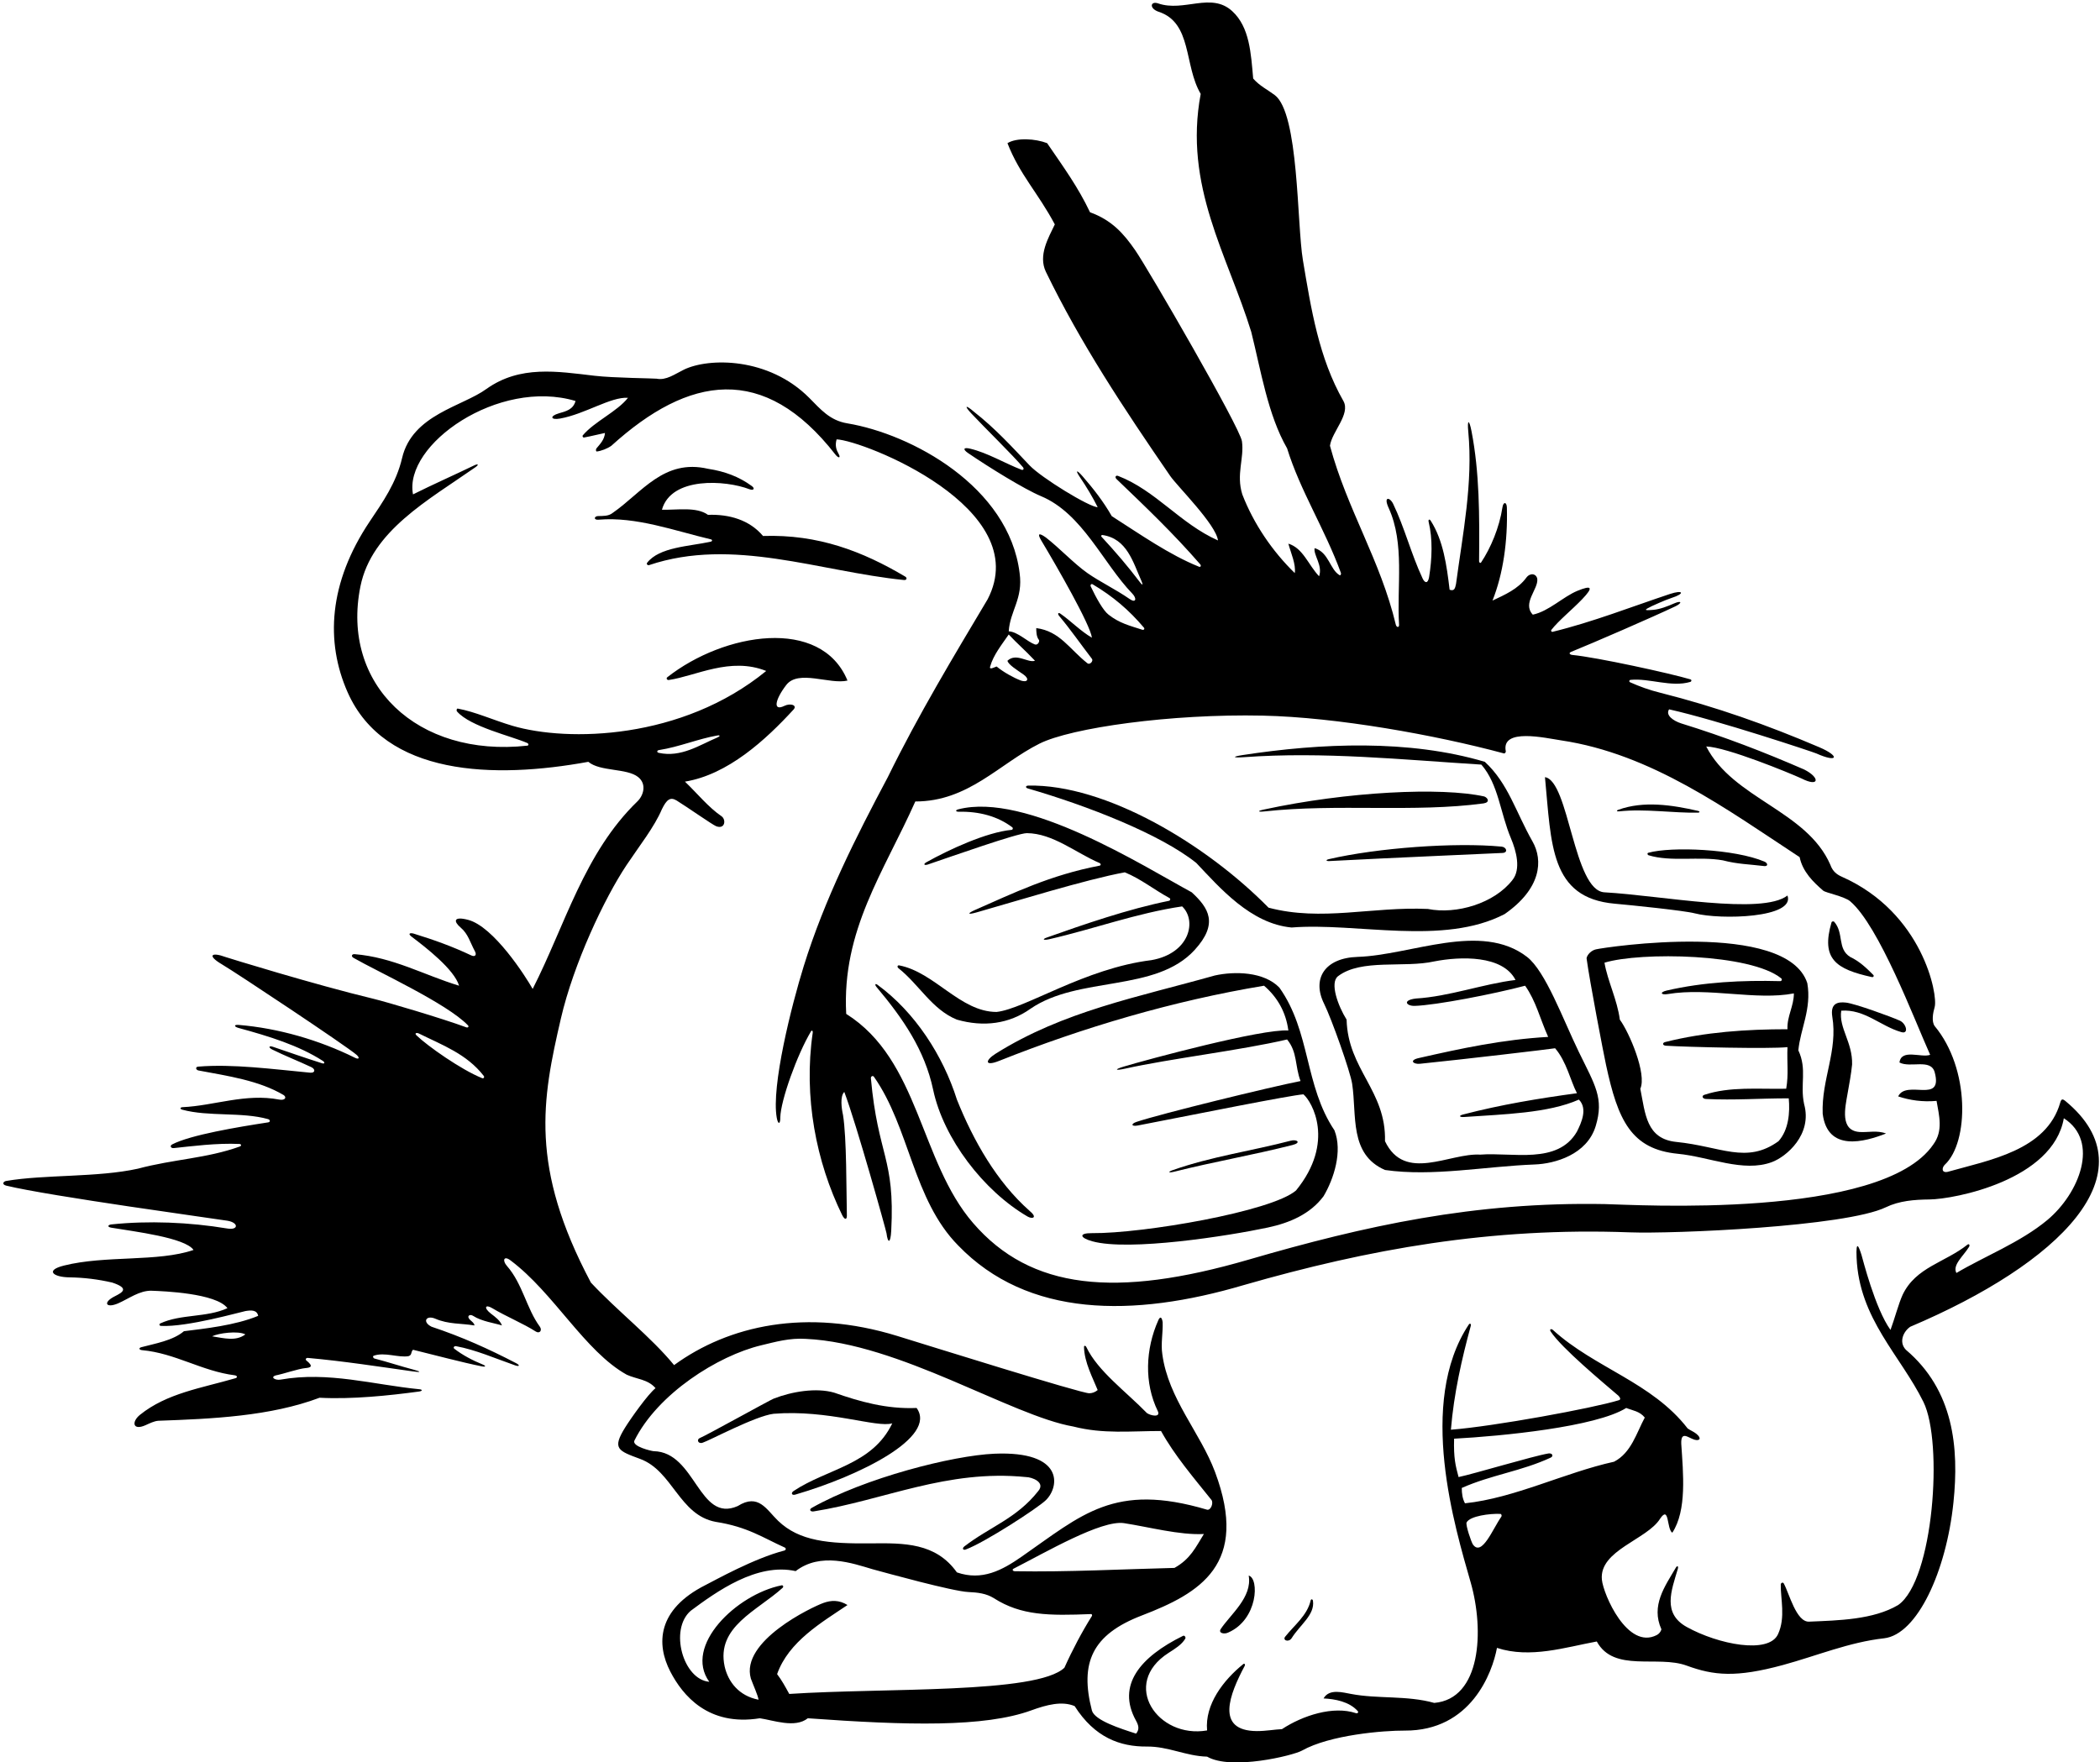 <?xml version="1.0" encoding="UTF-8"?>
<svg xmlns="http://www.w3.org/2000/svg" xmlns:xlink="http://www.w3.org/1999/xlink" width="523pt" height="439pt" viewBox="0 0 523 439" version="1.1">
<g id="surface1">
<path style=" stroke:none;fill-rule:nonzero;fill:rgb(0%,0%,0%);fill-opacity:1;" d="M 475.766 330.477 C 512.75 314.797 536.074 292.137 514.391 274.262 C 513.656 273.66 513.363 273.727 513.094 274.66 C 509.684 286.551 495.496 288.957 485.008 291.91 C 483.414 292.191 483.672 290.754 484.344 290.129 C 490.363 284.555 490.668 266.195 481.82 255.578 C 481.023 254.441 481.383 252.352 481.82 250.855 C 482.695 247.867 478.871 227.328 458.715 218.395 C 457.508 217.859 456.434 217.102 455.844 215.418 C 449.949 201.871 431.621 199.004 424.93 185.938 C 430.027 186.098 445.766 192.586 448.645 193.902 C 453.145 196.203 453.355 193.695 449.309 191.672 C 439.43 187.371 429.551 183.547 418.715 180.199 C 416.68 179.543 414.73 178.129 415.684 176.691 C 427.797 179.402 451.508 187.301 452.352 187.676 C 457.777 190.102 458.301 188.355 453.074 186.125 C 440.055 180.566 427.434 176.082 413.453 172.551 C 410.797 171.902 408.277 170.98 405.98 169.953 C 405.652 169.809 405.73 169.387 406.098 169.352 C 410.703 168.879 416.254 171.262 420.957 169.859 C 421.277 169.766 421.379 169.34 420.98 169.219 C 416.035 167.742 397.754 163.734 391.578 163.141 C 390.957 163.078 390.582 162.66 391.305 162.367 C 396.633 160.211 411.52 153.754 417.223 151.043 C 419.043 150.176 418.812 149.484 416.945 150.305 C 415.211 151.066 413.484 151.73 411.797 151.906 C 409.172 152.137 409.535 151.906 411.387 150.98 C 411.5 150.922 414.742 149.441 416.27 148.953 C 419.75 147.836 419.223 146.855 415.883 147.961 C 406.461 151.09 396.688 154.938 386.664 157.383 C 386.406 157.445 386.188 157.129 386.363 156.902 C 388.141 154.605 391.512 151.895 394.039 149.254 C 396.941 146.219 396.406 145.723 392.887 147.156 C 389.305 148.617 385.754 152.258 381.742 153.109 C 379.031 150.238 383.176 146.734 382.855 144.184 C 382.617 142.891 381.121 142.59 380.148 143.863 C 378.074 146.734 374.73 148.168 371.699 149.602 C 374.355 142.965 375.508 134.828 375.285 126.449 C 375.246 124.98 374.402 124.93 374.184 126.359 C 373.41 131.441 371.238 136.543 368.867 140.098 C 368.695 140.352 368.363 140.145 368.363 139.801 C 368.48 128.332 368.465 117.68 366.48 107.43 C 365.891 104.379 365.375 104.441 365.672 107.523 C 366.883 120.258 364.285 133.012 362.617 145.461 C 362.398 146.375 362.301 147.371 361.023 146.895 C 360.301 140.82 359.445 134.613 356.316 129.711 C 356 129.207 355.656 129.414 355.805 130.02 C 356.832 134.262 356.656 139.164 355.906 143.781 C 355.605 145.461 354.844 145.246 354.301 144.098 C 351.461 138.047 349.805 131.41 346.961 125.508 C 346.137 123.801 344.469 123.566 345.855 126.559 C 349.891 135.441 347.84 145.969 348.434 155.656 C 348.453 156.336 347.855 156.336 347.637 155.656 C 343.812 139.562 335.527 126.973 331.223 111.035 C 331.703 107.531 336.402 103.148 334.57 99.883 C 328.449 89.172 326.527 76.961 324.484 64.797 C 322.973 55.805 323.516 28.211 317.469 23.68 C 315.738 22.379 313.645 21.363 312.102 19.562 C 311.543 13.289 311.23 6.77 306.887 2.781 C 301.629 -2.051 294.867 3.074 288.43 0.848 C 286.543 0.191 286.105 2.055 288.504 2.914 C 296.953 5.629 294.828 16.285 299.031 23.387 C 294.73 46.336 305.727 63.547 311.621 82.672 C 314.012 92.23 315.766 103.387 320.547 111.676 C 323.809 122.242 329.953 131.75 333.953 142.711 C 334.055 142.988 333.84 143.395 333.656 143.289 C 331.203 141.914 330.953 137.57 327.398 136.535 C 327.078 138.285 329.469 140.836 328.516 143.547 C 325.805 140.68 324.531 136.535 320.863 135.418 C 321.504 137.809 322.777 140.52 322.461 142.75 C 316.883 137.332 312.199 130.438 309.391 123.148 C 307.816 118.09 309.91 114.184 309.301 109.906 C 308.812 106.449 286.012 67.102 282.727 62.34 C 279.828 58.145 276.883 54.84 271.465 52.871 C 268.477 46.574 264.93 41.715 260.785 35.66 C 257.918 34.543 253.234 34.223 250.906 35.66 C 253.934 43.469 258.555 48.09 262.699 55.898 C 261.105 59.242 258.516 63.605 260.469 67.691 C 269.027 85.367 279.863 101.727 291.418 118.531 C 293.195 121.121 302.855 130.637 303.336 134.621 C 293.922 130.438 287.871 122.195 278.484 118.555 C 277.859 118.312 277.574 118.859 278.078 119.344 C 285.309 126.277 292.176 132.812 298.902 140.559 C 299.211 140.914 299.016 141.328 298.605 141.164 C 291.223 138.199 283.98 133.098 276.883 128.566 C 274.785 124.902 272.348 121.785 269.613 118.637 C 268.184 116.992 267.699 117.004 268.941 118.84 C 270.578 121.262 272.105 123.797 273.375 126.336 C 271.305 126.336 259.359 119.023 256.406 115.918 C 251.988 111.266 247.859 106.715 242.562 102.566 C 240.586 100.855 239.965 100.91 241.922 103.004 C 245.109 106.41 252.281 113.414 254.758 116.371 C 255.129 116.82 254.793 117.156 254.422 117.016 C 250.301 115.438 245.922 112.77 241.574 111.75 C 239.969 111.371 239.703 111.91 241.113 112.867 C 246.328 116.426 255.121 121.859 259.262 123.59 C 269.625 127.93 274.676 140.281 282.012 147.875 C 283.145 149.047 282.961 150.34 281.305 149.191 C 277.84 146.785 273.945 144.934 270.824 142.75 C 267.441 140.367 263.855 136.504 260.465 133.879 C 258.828 132.711 258.219 132.785 259.344 134.664 C 263.223 141.125 271.535 155.602 271.941 158.844 C 269.195 157.277 266.664 154.637 264.086 152.859 C 263.52 152.469 263.328 152.895 263.793 153.445 C 266.594 156.766 269.207 160.551 271.941 164.105 C 272.359 164.602 271.465 165.699 270.824 165.219 C 266.363 161.715 263.992 157.23 258.078 156.453 C 258.078 157.172 258.078 158.605 258.75 159.41 C 258.973 159.684 258.512 160.805 257.719 160.52 C 255.895 159.871 253.441 157.363 251.223 157.254 C 251.543 152.152 254.828 149.164 253.934 142.75 C 251.277 121.18 226.98 108.102 211.004 105.449 C 206.66 104.73 204.367 101.953 201.57 99.137 C 191.41 88.906 176.477 89.074 170.316 92.082 C 168.035 93.199 165.906 94.812 163.508 94.328 C 163.062 94.238 152.781 94.152 148.055 93.598 C 138.777 92.512 129.527 90.941 121.184 96.855 C 115.188 101.258 102.703 103.246 100.148 114.062 C 98.699 120.301 95.301 125.086 92.074 129.902 C 81.832 145.199 81.02 159.891 86.574 172.438 C 95.844 193.379 123.078 194.051 146.523 189.762 C 149.449 192.238 156.113 191.297 158.934 193.562 C 161.133 195.332 160.242 198.172 158.758 199.605 C 145.461 212.461 140.719 230.527 132.66 246.336 C 130.875 243.172 122.953 230.785 116.562 229.121 C 112.902 228.172 112.898 229.508 114.754 231.078 C 116.602 232.648 117.078 234.742 118.281 236.965 C 118.785 237.898 118.293 238.426 117.348 237.977 C 112.715 235.781 108.152 234.137 103.059 232.566 C 102.262 232.32 101.383 232.469 102.547 233.348 C 106.027 235.977 113.137 241.473 114.332 245.535 C 105.488 242.84 97.914 238.449 88.293 237.672 C 87.684 237.621 87.324 238.18 88.043 238.598 C 93.918 241.98 111.297 249.938 116.531 255.391 C 116.855 255.727 116.57 256.062 116.102 255.891 C 110.047 253.648 96.18 249.555 93.09 248.812 C 78.242 245.242 56.645 238.562 56.227 238.406 C 52.621 237.07 51.523 237.996 55.223 240.18 C 58.922 242.363 86.145 260.465 88.785 262.738 C 89.648 263.48 89.434 263.996 88.406 263.484 C 79.516 259.074 69.281 256.105 59.422 255.297 C 58.223 255.199 58.238 255.738 59.43 256.062 C 67.008 258.125 74.398 260.402 80.395 264.258 C 80.988 264.641 80.863 265.062 80.211 264.855 C 76.129 263.562 71.746 262.039 67.996 260.758 C 66.914 260.387 66.816 260.941 67.789 261.426 C 70.965 263.008 74.328 264.301 77.531 265.816 C 78.629 266.34 78.492 267.316 77.25 267.199 C 67.809 266.305 57.895 264.977 49.359 265.691 C 48.59 265.754 48.758 266.52 49.441 266.648 C 56.816 268.031 64.543 269.145 70.668 272.789 C 71.465 273.367 70.965 274.164 69.551 273.902 C 61.148 272.281 53.289 275.434 45.469 275.789 C 44.84 275.816 44.762 276.242 45.379 276.41 C 51.938 278.203 60.215 276.93 66.75 278.762 C 67.328 278.922 67.363 279.484 66.789 279.574 C 59.215 280.734 47.438 282.695 42.891 285.059 C 42.191 285.422 42.578 286.059 43.273 285.984 C 47.688 285.516 54.039 284.688 59.613 284.953 C 60.121 284.98 60.191 285.414 59.734 285.582 C 51.457 288.57 43.395 288.699 34.332 291.113 C 24.32 293.324 11.043 292.539 1.543 294.168 C 0.758 294.301 0.426 295.059 1.555 295.336 C 12.289 297.945 53.906 303.617 56.637 304.074 C 59.465 304.547 59.441 306.484 56.609 306.012 C 47.102 304.43 36.914 304.027 27.734 304.996 C 26.898 305.086 26.605 305.621 27.727 305.809 C 33.52 306.777 46.062 308.281 48.199 311.355 C 39.34 314.398 26.281 312.637 15.898 315.25 C 11.16 316.441 13.25 318.129 17.285 318.18 C 21.012 318.23 24.539 318.691 27.957 319.48 C 32.25 320.91 30.605 321.887 28.559 322.914 C 25.508 324.453 26.395 325.965 29.43 324.652 C 32.043 323.52 34.762 321.406 37.801 321.516 C 40.652 321.617 53.84 322.117 56.645 325.855 C 51.395 328.254 45.02 327.27 39.902 329.664 C 39.582 329.816 39.68 330.254 40.082 330.273 C 46.578 330.621 60.027 326.77 61.109 326.578 C 62.648 326.312 64.02 326.309 64.293 327.77 C 58.555 330.16 50.906 330.953 45.809 331.594 C 43.066 333.941 38.512 334.688 35.199 335.578 C 34.469 335.777 34.645 336.25 35.391 336.316 C 43.617 337.059 50.285 341.543 58.418 342.57 C 59.09 342.652 59.238 343.129 58.621 343.309 C 50.148 345.777 41.574 347.02 34.867 352.418 C 32.711 354.156 33.035 356.438 36.242 355.004 C 37.277 354.539 38.391 353.977 39.434 353.902 C 52.82 353.426 67.32 352.789 79.59 348.168 C 87.672 348.594 96.891 347.629 104.324 346.625 C 105.246 346.504 105.285 346.129 104.426 346.047 C 93.059 344.938 81.77 341.547 69.848 343.656 C 68.434 343.906 66.949 342.867 69.176 342.496 C 70.066 342.348 74.496 340.91 76.035 340.785 C 77.445 340.672 78.121 340.348 76.277 338.863 C 76.004 338.645 76.203 338.203 76.66 338.246 C 85.594 339.051 94.25 340.402 102.934 341.621 C 104.926 341.902 104.891 341.672 103.039 341.184 C 99.77 340.324 96.719 339.293 93.277 338.402 C 92.918 338.309 92.77 337.812 93.074 337.703 C 95.812 336.734 99.164 338.238 101.742 337.809 C 102.699 337.488 102.223 336.852 102.859 336.215 C 108.23 337.523 115.113 339.375 119.961 340.344 C 121.008 340.555 121.082 340.242 120.238 339.898 C 117.699 338.867 115.215 337.559 113.156 335.969 C 112.789 335.688 113.094 335.238 113.594 335.328 C 118.434 336.215 123.359 338.383 128.301 340.105 C 129.379 340.48 129.547 340.082 128.555 339.566 C 121.672 335.98 115.004 332.984 107.48 330.477 C 105.074 329.273 106.133 327.5 108.422 328.484 C 111.707 329.898 114.812 329.602 118.156 330.16 C 118.156 329.645 117.582 329.234 117.117 328.812 C 116.066 327.859 116.977 327.207 117.855 327.785 C 119.953 329.164 123.336 329.602 125.012 330.16 C 124.531 328.883 123.336 328.047 122.281 327.23 C 120.375 325.754 120.871 324.832 122.551 325.836 C 126.172 327.996 130.426 329.73 133.402 331.656 C 134.41 332.309 135.113 331.367 134.422 330.43 C 131.121 325.941 130.18 319.816 126.23 315.312 C 125.066 313.98 125.469 312.699 127.117 313.934 C 137.93 322.016 145.598 336.586 156.086 342.43 C 158.496 343.547 161.344 343.543 163.258 345.777 C 161.305 347.371 157.16 353.227 155.707 355.555 C 152.371 360.906 153.938 361.371 159.445 363.414 C 167.547 366.418 169.152 377.406 178.234 379.082 C 186.211 380.324 189.934 383.012 195.441 385.477 C 195.809 385.641 195.758 386.117 195.344 386.227 C 187.742 388.199 178.234 393.547 175.715 394.82 C 163.586 400.938 163.422 409.574 166.934 416.367 C 170.012 422.312 176.387 430.078 189.23 428.008 C 192.578 428.484 197.996 430.555 201.184 428.008 C 225.992 429.797 245.18 430.289 256.844 426.039 C 260.672 424.645 264.496 423.645 267.637 424.977 C 272.645 432.844 279.004 435.105 285.605 435.051 C 290.992 435 295.352 437.434 300.625 437.566 C 306.641 441.051 322.055 437.297 324.262 436.055 C 331.246 432.137 344.547 431.051 349.848 431.078 C 366.344 431.172 371.672 416.637 372.816 410.477 C 381.105 413.188 389.867 410.316 397.676 408.883 C 401.941 416.699 412.797 412.223 420.07 414.895 C 426.82 417.371 432.375 417.91 444.012 414.75 C 452.438 412.461 460.539 409.047 469.23 408.086 C 477.492 407.141 484.719 391.406 486.5 374.262 C 487.922 360.617 486.574 346.305 474.648 336.215 C 472.758 334.223 474.152 331.531 475.766 330.477 Z M 52.82 332.867 C 54.41 332.07 59.312 331.426 61.105 332.391 C 58.742 334.16 55.848 333.348 52.82 332.867 Z M 120.078 268.562 C 114.832 266.457 106.48 260.559 103.742 257.918 C 103.105 257.301 103.836 257.195 104.328 257.441 C 110.223 260.359 116.211 262.516 120.469 267.988 C 120.715 268.301 120.465 268.719 120.078 268.562 Z M 274.305 133.676 C 274.156 133.516 274.32 133.23 274.547 133.266 C 280.688 134.156 282.16 140.004 284.305 144.785 C 284.715 145.699 284.543 145.867 283.992 145.145 C 280.879 141.035 277.797 137.449 274.305 133.676 Z M 271.648 146.082 C 271.469 145.703 271.789 145.352 272.105 145.535 C 277.184 148.547 281.191 151.965 284.895 156.348 C 285.148 156.645 284.871 156.988 284.5 156.867 C 281.367 155.852 278.789 155.242 276.086 153.109 C 274.738 152.094 272.934 148.809 271.648 146.082 Z M 258.875 185.238 C 266.754 181.293 291.594 177.766 314.488 178.258 C 332.914 178.652 357.477 183.07 374.559 187.672 C 374.777 187.73 375.062 187.363 375.016 187.141 C 373.809 181.234 384.906 183.844 388.793 184.422 C 411.289 187.773 430.086 201.613 448.195 213.508 C 448.953 217.184 451.637 219.754 454.062 221.852 C 454.684 222.391 459.309 223.266 460.785 224.504 C 467.977 230.637 476.695 253.809 480.703 262.75 C 478.473 263.547 473.531 261.156 473.055 264.66 C 475.766 266.094 480.824 263.605 481.82 267.051 C 484.012 275.16 474.809 268.805 472.734 273.105 C 475.605 274.062 478.793 274.539 482.297 274.223 C 482.914 277.848 484.012 281.633 481.5 285.059 C 468.684 303.895 406.789 300.066 399.719 299.93 C 367.168 299.309 339.91 305.34 310.992 313.758 C 277.82 323.418 256.691 321.246 242.355 304.66 C 229.012 289.23 229.016 264.051 210.746 252.551 C 209.629 231.672 220.148 217.172 227.957 199.641 C 241.176 199.641 248.812 190.281 258.875 185.238 Z M 257.758 164.582 C 256.004 165.219 253.137 162.512 250.906 164.582 C 251.062 165.516 253.305 166.906 254.859 167.988 C 256.484 169.129 255.926 170.078 254.254 169.523 C 252.34 168.785 249.949 167.449 248.195 166.016 C 247.719 166.176 246.266 166.992 246.602 166.016 C 247.398 163.148 249.473 160.598 251.223 158.047 C 253.453 160.438 255.047 161.715 257.758 164.582 Z M 193.789 378.828 C 190.875 376.023 188.91 371.883 183.715 375.156 C 173.973 379.422 173.309 361.688 162.801 361.477 C 162.34 361.469 157.32 360.316 157.996 358.844 C 163.793 347.172 178.801 337.68 189.586 335.102 C 193.051 334.273 196.66 333.227 200.707 333.504 C 223.949 334.562 251.82 352.641 267.32 355.34 C 274.809 357.25 281.504 356.453 289.152 356.453 C 292.496 362.508 297.277 368.086 301.742 373.664 C 302.238 374.461 301.543 376.254 300.625 376.055 C 277.48 369.184 269.457 377.324 254.387 387.789 C 249.582 391.129 244.566 393.848 238.316 391.672 C 233.039 384.254 225.109 384.355 216.883 384.441 C 206.34 384.551 199.09 383.918 193.789 378.828 Z M 299.828 382.109 C 297.758 385.457 296.48 388.324 292.496 390.555 C 279.762 390.863 265.848 391.613 252.738 391.383 C 252.23 391.375 252.004 390.965 252.418 390.754 C 260.453 386.656 274.246 378.586 279.91 379.402 C 286.125 380.355 293.773 382.43 299.828 382.109 Z M 265.09 415.418 C 258.191 421.969 220.352 420.379 196.562 421.949 C 195.605 420.199 194.648 418.445 193.535 417.012 C 196.402 408.883 204.691 404.102 211.066 399.801 C 208.949 398.492 206.98 398.594 205.07 399.281 C 202.242 400.297 184.328 408.797 187 418.125 C 187.641 419.879 188.754 422.27 188.914 423.387 C 183.973 422.43 181.324 418.883 180.469 415.098 C 178.336 405.203 188.57 401.27 194.906 395.516 C 195.203 395.25 195.027 394.816 194.652 394.895 C 183.406 397.16 170.176 409.969 176.645 418.922 C 170.141 418.383 166.613 405.922 172.02 401.234 C 178.438 396.473 188.496 389.203 198.156 391.352 C 204.371 386.574 212.301 389.402 217.281 390.875 C 220.785 391.832 237.301 396.395 241.184 396.562 C 243.465 396.66 245.668 396.918 247.531 398.105 C 254.32 402.438 261.215 402.48 271.762 402.051 C 271.926 402.043 272.047 402.367 271.938 402.535 C 269.496 406.414 267.074 410.988 265.09 415.418 Z M 373.898 377.809 C 371.816 380.727 369.07 387.84 366.832 384.727 C 366.43 384.168 364.949 379.82 365.254 379.227 C 366.086 377.621 371.066 376.977 373.664 377.102 C 373.941 377.117 374.074 377.562 373.898 377.809 Z M 364.848 374.461 C 364.246 373.352 364.051 372.07 364.051 370.637 C 371.523 367.332 378.863 366.488 386.191 363.086 C 386.992 362.715 386.605 361.883 385.613 362.051 C 381.832 362.68 367.078 367.129 363.254 367.926 C 362.496 365.098 362 363.207 362.141 358.367 C 374.051 357.727 397.457 355.438 405.008 350.715 C 406.602 351.352 408.355 351.512 409.629 353.105 C 407.559 356.93 406.281 361.871 401.98 364.102 C 389.711 366.812 377.121 373.188 364.848 374.461 Z M 470.824 331.273 C 466.98 325.953 463.887 313.5 463.605 312.605 C 462.957 310.543 462.184 308.641 462.379 313.266 C 463.008 328.527 473.305 337.602 479.027 349.215 C 483.992 359.289 481.555 393.668 472.734 399.801 C 466.52 403.465 457.914 403.625 450.586 403.941 C 447.359 404.141 445.586 396.848 444.25 394.438 C 444.016 394.008 443.508 394.301 443.496 394.68 C 443.426 398.25 444.734 402.848 442.82 407.051 C 440.516 412.121 427.91 409.613 420.09 405.277 C 413.965 401.883 416.234 396.262 417.852 390.82 C 418.062 390.105 417.727 389.883 417.359 390.504 C 414.633 395.16 411.102 399.949 413.773 405.855 C 413.598 406.473 413.176 406.988 412.621 407.277 C 405.309 411.066 399.305 397.16 398.945 393.484 C 398.23 386.148 410.238 383.512 413.453 378.285 C 415.785 374.859 415.047 380.836 416.48 381.793 C 420.148 376.215 419.191 366.973 418.715 359.641 C 418.594 356.293 420.445 358.148 421.984 358.609 C 423.305 359.008 423.891 358.281 422.441 357.125 C 421.809 356.617 420.996 356.309 420.305 355.816 C 411.406 344.309 397.188 340.777 386.754 331.285 C 386.352 330.918 385.797 331.062 386.211 331.695 C 388.895 335.789 399.227 344.371 403.094 347.688 C 403.535 348.168 403.734 348.664 403.094 348.805 C 396.734 350.762 372.059 355.305 361.344 356.133 C 362.086 347.078 364.074 338.434 366.273 330.336 C 366.438 329.742 366.094 329.496 365.777 329.969 C 352.887 349.488 362.387 380.574 366.273 394.184 C 369.719 406.23 368.812 423.188 357.199 424.184 C 350.348 422.27 343.176 423.227 336.48 421.949 C 334.57 421.633 331.062 420.516 329.629 423.066 C 332.453 423.207 336.031 423.848 338.141 426.215 C 338.41 426.516 338.102 426.875 337.703 426.738 C 332.051 424.844 324.48 427.293 319.27 430.715 C 317.488 430.789 315.223 431.211 312.996 431.199 C 302.547 431.137 306.262 421.965 309.977 414.98 C 310.184 414.594 309.926 414.27 309.637 414.508 C 304.684 418.516 300.023 424.559 300.625 431.035 C 288.312 433.188 278.965 419.457 291.027 411.723 C 292.648 410.684 294.301 409.676 295.18 408.195 C 295.402 407.82 294.984 407.301 294.641 407.473 C 283.934 412.742 278.07 419.789 282.895 428.555 C 283.504 429.66 283.883 430.727 282.938 431.832 C 278.953 430.555 272.656 428.543 271.941 426.094 C 268.871 414.203 271.969 407.164 284.355 402.41 C 298.875 396.832 311.203 389.676 302.605 366.668 C 298.926 356.816 290.969 348.441 289.473 337.328 C 289.066 334.723 289.66 331.957 289.555 329.344 C 289.359 328.027 288.926 327.855 288.484 328.84 C 285.266 336.047 284.914 344.48 288.355 351.512 C 289.094 353.148 286.602 352.648 285.645 351.992 C 280.434 346.629 273.406 341.543 270.562 335.566 C 270.363 335.148 269.965 335.109 269.973 335.52 C 270.031 339.328 272.223 343.375 273.375 346.254 C 272.68 346.828 271.973 347.043 271.266 347.051 C 269.223 347.066 231.27 335.18 223.414 332.762 C 200.793 325.801 181.469 330.137 167.879 340.039 C 162.141 333.027 153.695 326.492 147.16 319.48 C 131.848 290.637 134.996 273.93 139.684 253.719 C 142.859 240.012 150.523 223.754 156.062 215.453 C 159.223 210.719 162.98 205.984 164.852 201.555 C 166.012 199.195 166.914 198.434 168.512 199.402 C 170.793 200.789 177.488 205.488 178.379 205.816 C 180.629 206.637 180.859 204.113 179.684 203.312 C 176.41 201.082 173.617 197.594 170.586 194.699 C 181.266 192.949 190.664 184.344 197.68 176.691 C 198.555 175.656 196.867 175.086 195.348 175.828 C 192.402 177.266 193.012 174.273 195.82 170.621 C 198.836 166.703 206.703 170.578 211.066 169.523 C 204.484 153.543 180.297 157.605 166.191 168.695 C 165.848 168.969 166.102 169.445 166.582 169.379 C 173.285 168.398 181.879 163.551 190.824 167.133 C 169.82 184.316 141.371 184.848 127.625 180.789 C 122.844 179.375 118.348 177.301 114.004 176.504 C 113.738 176.457 113.594 176.961 113.84 177.242 C 117.18 181.043 127.367 183.344 131.301 185.074 C 131.727 185.262 131.672 185.699 131.336 185.738 C 103.867 188.762 84.828 170.457 89.766 146.051 C 92.559 132.254 106.613 124.617 118.379 116.398 C 119.332 115.73 119.125 115.422 118.051 115.945 C 113.199 118.297 107.816 120.668 102.859 123.148 C 100.477 110.77 124.148 94.148 143.336 99.883 C 142.75 102.031 140.965 102.441 139.195 102.953 C 136.836 103.637 137.102 104.688 139.492 104.258 C 145.723 103.141 152.078 98.812 156.402 99.086 C 153.715 102.52 148.086 104.977 145.16 108.422 C 144.965 108.648 145.172 109.031 145.461 108.98 C 147.309 108.641 149.285 108.125 150.668 107.848 C 150.535 109.531 149.461 110.586 148.547 111.691 C 148.34 111.945 148.387 112.492 148.648 112.461 C 149.734 112.332 151.281 111.742 152.262 111.035 C 171.551 93.539 190.242 90.383 208.043 113.211 C 208.824 114.215 209.461 114.121 208.848 113.047 C 208.301 112.094 207.906 111.016 208.355 109.441 C 214.977 109.703 257.797 126.539 245.965 149.281 C 237.52 163.465 228.754 177.969 221.105 193.586 C 213.285 208.301 205.387 223.848 200.156 240.699 C 197.129 250.449 192.035 270.625 193.453 278.445 C 193.797 280.32 194.371 279.941 194.328 278.344 C 194.441 274.07 198.504 262.734 201.98 256.895 C 202.188 256.547 202.477 256.781 202.41 257.227 C 200.074 273.27 203.285 289.449 209.727 302.641 C 210.383 303.953 211.004 303.945 210.906 302.449 C 210.77 296.734 210.875 283.418 209.949 277.73 C 209.598 276.156 209.152 273.105 210.27 271.992 C 213.297 279.961 220.738 306.664 220.789 307.219 C 221.074 309.617 221.781 309.988 221.961 306.531 C 222.914 288.348 218.66 288.027 216.895 268.602 C 216.852 268.09 217.383 267.832 217.66 268.23 C 226.562 280.926 227.355 298.805 238.633 310.238 C 255.953 328.195 282.172 328.246 309.711 320.117 C 340.852 311.156 371.266 305.668 405.926 306.969 C 416.77 307.375 459.629 305.559 469.652 300.727 C 472.996 299.113 476.727 298.816 480.523 298.777 C 486.77 298.715 511.301 293.953 513.992 278.547 C 523.004 284.312 517.828 297.273 509.875 303.906 C 503.23 309.449 494.121 312.996 487.238 317.09 C 486.188 315.117 488.934 312.926 490.375 310.609 C 490.68 310.117 490.359 309.742 489.996 310.031 C 484.379 314.504 477.145 315.621 473.852 322.508 C 472.855 324.66 471.781 328.723 470.824 331.273 Z M 164.113 186.84 C 169.176 186.047 173.887 184.031 178.633 183.207 C 179.402 183.07 179.41 183.391 178.633 183.719 C 174.289 185.535 169.641 188.758 164.066 187.527 C 163.539 187.41 163.566 186.926 164.113 186.84 "/>
<path style=" stroke:none;fill-rule:nonzero;fill:rgb(0%,0%,0%);fill-opacity:1;" d="M 225.43 143.617 C 214.812 137.328 203.781 133.055 190.027 133.508 C 186.684 129.523 181.621 128.047 176.324 128.246 C 173.453 126.176 168.676 127.062 164.852 126.973 C 167.156 118.676 180.695 119.578 186.645 121.863 C 187.695 122.266 188.086 121.688 187.234 121.066 C 184.039 118.73 180.48 117.402 176.324 116.773 C 165.328 114.223 159.91 122.672 152.578 127.77 C 151.559 128.609 150.102 128.516 148.953 128.547 C 147.934 128.578 147.754 129.598 149.137 129.449 C 158.465 128.66 168.004 132.215 177.059 134.352 C 177.453 134.445 177.426 134.836 176.996 134.93 C 171.656 136.109 164.215 136.246 161.164 140.188 C 160.934 140.488 161.285 140.891 161.656 140.766 C 182.48 133.742 204.141 142.363 225.129 144.477 C 225.809 144.547 226.008 143.961 225.43 143.617 "/>
<path style=" stroke:none;fill-rule:nonzero;fill:rgb(0%,0%,0%);fill-opacity:1;" d="M 255.988 196.398 C 270.703 200.66 288.895 207.73 297.918 214.941 C 303.812 221.156 311.465 230.078 321.66 231.035 C 337.895 229.742 359.43 235.656 374.73 227.688 C 383.867 221.32 384.34 214.305 381.672 209.609 C 377.465 202.203 375.641 195.176 369.789 189.762 C 350.895 184.16 329.051 185.078 309.438 188.086 C 306.719 188.5 307.043 188.809 309.852 188.605 C 329.535 187.18 349.273 189.234 368.926 190.457 C 373.227 195.398 373.613 202.512 376.324 208.883 C 377.598 211.91 378.871 216.535 376.641 219.242 C 372.18 224.98 362.777 227.848 355.605 226.414 C 341.742 225.777 329.152 229.602 315.926 226.094 C 300.328 210.23 275.348 195.32 256.125 195.684 C 255.402 195.695 255.305 196.203 255.988 196.398 "/>
<path style=" stroke:none;fill-rule:nonzero;fill:rgb(0%,0%,0%);fill-opacity:1;" d="M 402.152 225.105 C 406.188 225.461 419.445 226.816 422.07 227.504 C 428.516 229.18 447.164 228.66 445.168 223.066 C 438.777 228.004 413.785 223.07 399.59 222.27 C 391.879 221.871 390.785 194.48 384.77 193.586 C 386.379 210.32 385.988 223.676 402.152 225.105 "/>
<path style=" stroke:none;fill-rule:nonzero;fill:rgb(0%,0%,0%);fill-opacity:1;" d="M 369.664 198.398 C 358.984 196.023 335.48 197.164 314.766 201.652 C 313.059 202.02 313.203 202.309 314.973 202.113 C 332.98 200.141 352.348 202.441 369.469 200.121 C 371.164 199.859 370.559 198.738 369.664 198.398 "/>
<path style=" stroke:none;fill-rule:nonzero;fill:rgb(0%,0%,0%);fill-opacity:1;" d="M 231.133 215.324 C 236.996 213.332 253.422 207.52 255.727 207.531 C 262.211 207.562 268 212.484 273.824 214.965 C 274.207 215.129 274.227 215.555 273.859 215.625 C 261.566 217.98 252.465 222.43 242.789 226.684 C 241.16 227.398 240.605 228.012 243.254 227.262 C 252.859 224.539 270.367 219.086 280.129 217.289 C 284.109 218.914 287.496 221.66 291.262 223.703 C 291.566 223.867 291.469 224.32 291.109 224.391 C 281.027 226.418 269.805 230.301 260.738 233.52 C 259.43 233.98 259.871 234.281 261.309 233.953 C 272.426 231.41 282.98 227.469 294.41 225.777 C 298.133 229.328 296.324 237.477 286.762 239.164 C 270.168 241.195 255.367 251.273 248.195 252.07 C 239.152 252.07 232.793 242.18 223.957 240.473 C 223.496 240.383 223.371 240.863 223.766 241.18 C 228.91 245.246 232.102 251.469 238.316 253.984 C 245.008 255.895 251.344 255.039 256.641 251.273 C 268.672 243.012 287.824 247.273 297.547 236.602 C 303.496 230.066 301.062 226.203 296.801 222.27 C 284.715 215.723 255.555 197.199 238.633 201.605 C 237.863 201.805 238.004 202.219 238.797 202.199 C 243.785 202.09 248.453 203.297 252.105 206.078 C 252.348 206.266 252.246 206.684 251.945 206.711 C 245.676 207.305 236.375 211.609 230.758 214.754 C 229.816 215.281 230.184 215.648 231.133 215.324 "/>
<path style=" stroke:none;fill-rule:nonzero;fill:rgb(0%,0%,0%);fill-opacity:1;" d="M 403.219 202.109 C 409.703 201.395 416.832 202.566 422.855 202.422 C 423.395 202.41 423.391 202.098 422.852 201.977 C 416.434 200.512 409.32 199.422 403.023 201.719 C 402.512 201.906 402.641 202.176 403.219 202.109 "/>
<path style=" stroke:none;fill-rule:nonzero;fill:rgb(0%,0%,0%);fill-opacity:1;" d="M 330.949 214.008 C 330.102 214.207 330.203 214.527 331.117 214.48 C 346.262 213.68 373.625 212.508 374.246 212.461 C 375.645 212.355 375.168 211 373.965 210.887 C 362.324 209.777 343.02 211.203 330.949 214.008 "/>
<path style=" stroke:none;fill-rule:nonzero;fill:rgb(0%,0%,0%);fill-opacity:1;" d="M 410.508 212.418 C 410.184 212.508 410.27 212.941 410.594 213.043 C 416.188 214.754 423.199 213.25 429.07 214.305 C 432.734 215.258 435.445 215.258 439.43 215.738 C 440.387 215.797 440.285 215 439.43 214.621 C 432.039 211.484 416.336 210.805 410.508 212.418 "/>
<path style=" stroke:none;fill-rule:nonzero;fill:rgb(0%,0%,0%);fill-opacity:1;" d="M 466.184 243.383 C 466.551 243.465 466.797 243.102 466.531 242.836 C 464.867 241.16 463.125 239.469 460.785 238.367 C 457.5 236.328 459.293 232.43 456.781 229.586 C 456.645 229.43 456.199 229.523 456.145 229.719 C 453.465 238.875 457.215 241.402 466.184 243.383 "/>
<path style=" stroke:none;fill-rule:nonzero;fill:rgb(0%,0%,0%);fill-opacity:1;" d="M 380.281 238.34 C 368.805 229.52 351.43 237.934 338.098 238.355 C 329.953 238.613 326.652 243.77 329.77 250.039 C 331.625 253.777 336.289 266.918 336.75 269.957 C 337.941 277.816 335.965 287.527 344.93 291.434 C 356.871 293.141 369.828 290.531 382.219 290.062 C 387.254 289.875 395.246 287.613 397.406 280.492 C 399.516 273.547 397.234 270.316 393.211 262.043 C 389.262 253.926 384.914 241.902 380.281 238.34 Z M 392.738 281.871 C 387.957 290.16 376.641 286.973 368.672 287.609 C 361.023 287.133 349.867 294.621 344.93 284.262 C 345.246 271.672 335.688 266.414 335.367 253.984 C 333.23 250.566 331.113 244.785 333.234 243.164 C 339.023 238.746 349.688 241.164 357.199 239.48 C 363.734 238.207 374.25 237.887 377.438 244.105 C 369.469 245.059 360.863 248.246 352.578 248.727 C 349.152 249.164 350.289 250.621 352.34 250.559 C 357.66 250.395 372.133 247.578 379.828 245.535 C 382.539 249.363 383.492 253.664 385.566 258.285 C 374.25 258.926 363.895 261.156 353.375 263.547 C 350.844 264.102 351.973 265.145 353.633 264.977 C 363.945 263.941 386.504 261.273 387.297 261.113 C 390.168 264.461 391.145 269.281 392.738 272.312 C 383.309 273.598 373.879 275.137 364.336 277.625 C 363.234 277.91 363.441 278.324 364.688 278.234 C 374.445 277.555 385.586 277.297 393.215 273.902 C 395.445 276.137 393.852 279.641 392.738 281.871 "/>
<path style=" stroke:none;fill-rule:nonzero;fill:rgb(0%,0%,0%);fill-opacity:1;" d="M 397.449 236.48 C 396.344 236.738 395.316 237.738 395.129 238.684 C 395.926 244.582 399.332 262.273 399.984 265.289 C 402.941 279.012 406.199 286.27 417.895 287.402 C 425.727 288.164 434.148 292.113 441.273 289.477 C 444.879 288.145 451.422 282.613 449.309 275.02 C 448.254 270.086 450.105 266.414 447.875 261.633 C 448.355 256.375 451.223 251.273 450.105 244.898 C 444.992 229.129 399.793 235.93 397.449 236.48 Z M 443.375 244.395 C 433.898 244.148 424.305 244.605 415.078 246.738 C 413.293 247.148 413.586 247.91 415.375 247.613 C 425.551 245.906 437.379 249.266 446.762 247.449 C 446.762 250.637 445.008 253.188 445.168 256.375 C 434.988 256.375 424.672 257.059 414.723 259.562 C 413.926 259.762 414.035 260.426 414.898 260.48 C 420.078 260.812 440.547 261.312 445.168 260.836 C 445.008 264.82 445.484 267.531 444.848 271.195 C 437.863 271.336 430.879 270.586 424.465 272.711 C 423.707 272.961 423.992 273.707 424.855 273.746 C 432.074 274.094 438.078 273.586 445.484 273.586 C 445.805 277.09 445.484 281.395 442.938 284.262 C 434.938 290.039 428.59 285.559 417.496 284.449 C 409.988 283.699 409.762 277.438 408.516 271.195 C 410.18 267.531 405.781 257.203 403.414 253.984 C 402.777 249.043 400.387 244.422 399.59 239.801 C 408.504 237.07 436.07 237.496 443.625 243.719 C 443.902 243.945 443.707 244.402 443.375 244.395 "/>
<path style=" stroke:none;fill-rule:nonzero;fill:rgb(0%,0%,0%);fill-opacity:1;" d="M 318.633 246.016 C 314.809 242.031 307.52 241.891 302.539 242.988 C 283.422 248.383 264.898 251.84 247.984 262.453 C 245.309 264.129 245.16 265.719 248.836 264.254 C 269.688 255.949 292.246 249.273 314.809 245.535 C 318.156 248.406 320.266 252.152 320.863 256.691 C 314.332 256.215 285.766 263.91 279.879 265.676 C 277.395 266.418 277.73 266.742 280.227 266.188 C 291.629 263.656 308.777 261.672 320.547 258.926 C 323.156 262.094 322.461 265.457 323.895 269.281 C 316.562 270.719 289.238 277.383 283.055 279.453 C 281.578 279.949 281.738 280.668 283.379 280.352 C 298.254 277.461 321.148 272.855 324.617 272.59 C 326.738 274.383 332.602 284.477 322.777 296.531 C 316.723 301.793 284.578 307.285 271.961 307.168 C 268.613 307.137 268.867 308.32 272.039 309.199 C 281.207 311.734 305.922 307.867 315.77 305.766 C 321.242 304.598 326.332 302.395 329.629 297.969 C 332.18 293.664 334.41 286.812 332.34 281.555 C 324.848 270.398 326.441 257.012 318.633 246.016 "/>
<path style=" stroke:none;fill-rule:nonzero;fill:rgb(0%,0%,0%);fill-opacity:1;" d="M 256.383 301.586 C 248.277 294.426 242.422 284.164 238.316 273.902 C 234.859 262.938 227.863 252.113 218.531 245.301 C 217.965 244.887 217.805 245.273 218.297 245.859 C 224.844 253.652 230.289 261.484 232.406 271.477 C 234.988 283.637 244.977 296.672 255.93 303.039 C 257.043 303.688 258.555 303.387 256.383 301.586 "/>
<path style=" stroke:none;fill-rule:nonzero;fill:rgb(0%,0%,0%);fill-opacity:1;" d="M 469.711 282.352 C 467.504 281.488 465.188 282.121 463.098 281.969 C 458.176 281.609 459.527 275.914 460.129 272.43 C 460.547 270 461.023 267.609 461.262 265.141 C 461.402 259.621 457.914 256.055 458.555 251.754 C 464.395 251.324 468.324 255.613 473.535 257.094 C 475.469 257.645 474.738 254.957 473.156 254.242 C 470.812 253.188 461.98 250 459.77 249.742 C 457.559 249.48 455.844 250 456.32 253.188 C 457.758 261.793 453.613 268.805 453.934 277.41 C 455.133 287.02 464.352 284.445 469.711 282.352 "/>
<path style=" stroke:none;fill-rule:nonzero;fill:rgb(0%,0%,0%);fill-opacity:1;" d="M 292.516 291.844 C 302.34 289.375 311.945 287.734 321.887 285.215 C 324.18 284.633 323.004 283.734 321.465 284.137 C 311.637 286.711 301.711 288.07 292.07 291.469 C 290.719 291.945 291.027 292.219 292.516 291.844 "/>
<path style=" stroke:none;fill-rule:nonzero;fill:rgb(0%,0%,0%);fill-opacity:1;" d="M 228.277 350.715 C 220.785 351.035 214.094 349.121 207.719 346.891 C 203.324 345.633 197.305 346.578 192.652 348.402 C 191.715 348.77 175.496 357.77 174.336 358.184 C 173.438 358.504 173.793 359.738 174.965 359.379 C 176.676 358.852 188.094 352.711 192.656 352.164 C 206.223 351.055 218.375 355.734 222.219 354.539 C 217.25 364.918 206.113 365.777 197.664 371.383 C 196.902 371.887 197.18 372.559 198.066 372.297 C 214.113 367.613 233.52 357.977 228.277 350.715 "/>
<path style=" stroke:none;fill-rule:nonzero;fill:rgb(0%,0%,0%);fill-opacity:1;" d="M 255.527 367.926 C 256.961 367.926 260.469 369.203 258.555 371.434 C 253.188 378.25 246.5 380.316 240.172 385.199 C 239.551 385.68 239.82 386.227 240.531 385.965 C 245.242 384.219 258.473 375.648 260.496 373.656 C 263.898 370.309 265.039 361.375 247.656 362.109 C 237.332 362.547 215.383 368.113 202.164 375.602 C 201.438 376.012 201.801 376.613 202.656 376.477 C 220.223 373.684 235.773 365.953 255.527 367.926 "/>
<path style=" stroke:none;fill-rule:nonzero;fill:rgb(0%,0%,0%);fill-opacity:1;" d="M 310.984 392.469 C 311.941 397.887 306.363 402.191 303.973 405.855 C 303.434 406.832 304.93 407.129 305.887 406.652 C 313.316 403.422 313.656 393.137 310.984 392.469 "/>
<path style=" stroke:none;fill-rule:nonzero;fill:rgb(0%,0%,0%);fill-opacity:1;" d="M 326.418 398.656 C 325.57 402.398 322.309 404.863 320.148 407.598 C 319.27 408.523 320.863 409.223 321.66 408.086 C 323.789 404.68 327.504 402.234 326.988 398.742 C 326.926 398.316 326.508 398.258 326.418 398.656 "/>
</g>
</svg>
